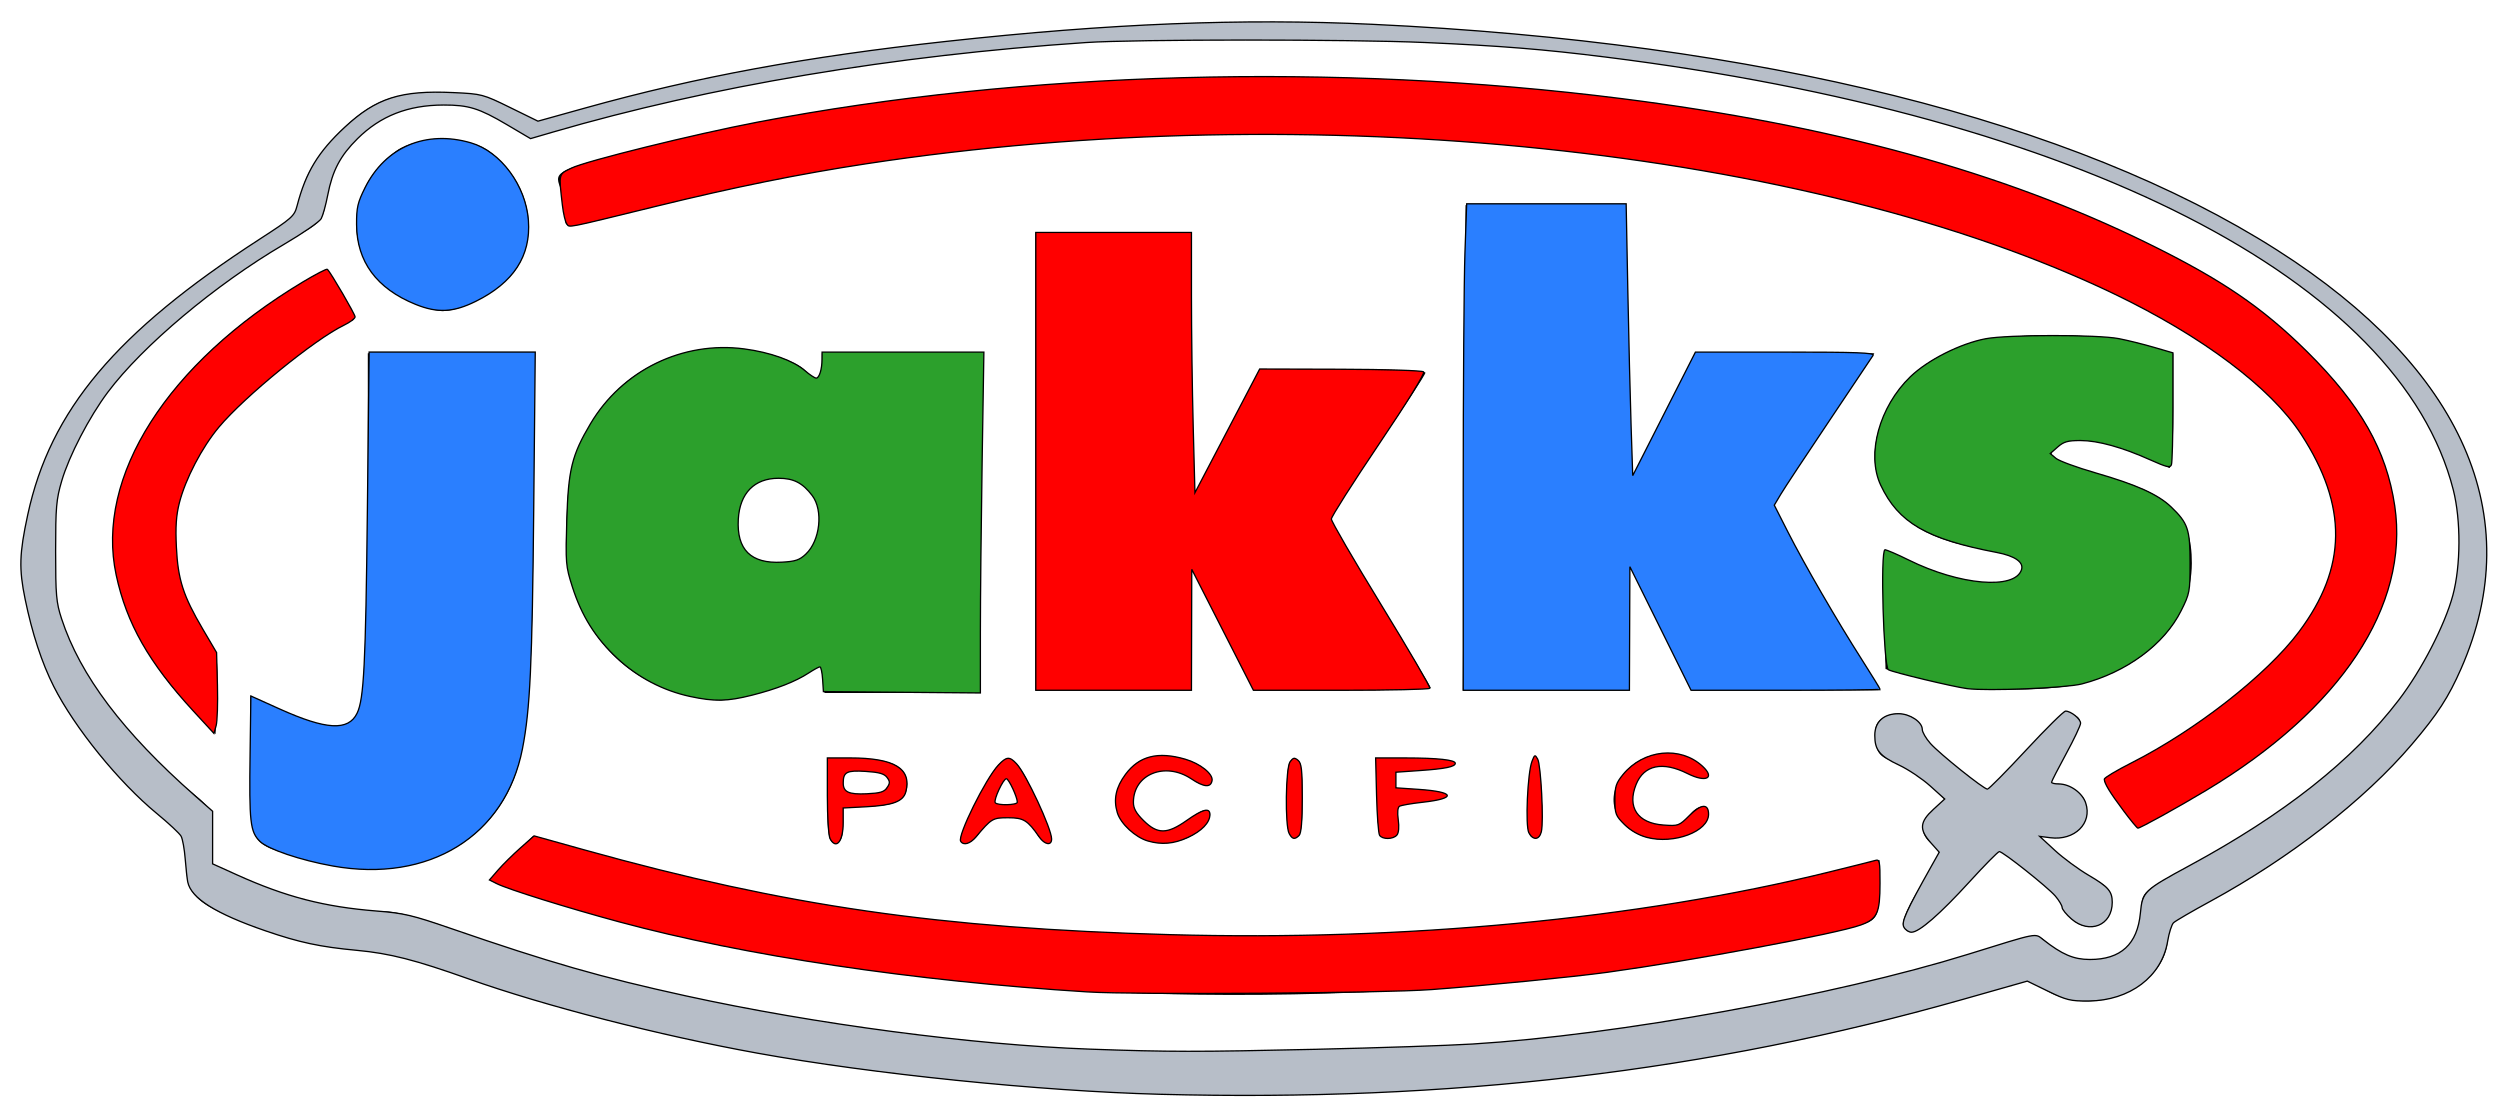 <?xml version="1.0" encoding="UTF-8" standalone="no"?>
<!-- Created with Inkscape (http://www.inkscape.org/) -->

<svg
   xmlns:dc="http://purl.org/dc/elements/1.1/"
   xmlns:cc="http://creativecommons.org/ns#"
   xmlns:rdf="http://www.w3.org/1999/02/22-rdf-syntax-ns#"
   xmlns:svg="http://www.w3.org/2000/svg"
   xmlns="http://www.w3.org/2000/svg"
   xmlns:sodipodi="http://sodipodi.sourceforge.net/DTD/sodipodi-0.dtd"
   xmlns:inkscape="http://www.inkscape.org/namespaces/inkscape"
   version="1.1"
   id="svg2"
   width="462"
   height="204"
   viewBox="0 0 462 204"
   sodipodi:docname="system.svg"
   inkscape:version="0.92.4 (5da689c313, 2019-01-14)">
  <defs
     id="defs6">
    <filter
       inkscape:collect="always"
       style="color-interpolation-filters:sRGB"
       id="filter948"
       x="-1.703"
       width="4.406"
       y="-0.926"
       height="2.853">
      <feGaussianBlur
         inkscape:collect="always"
         stdDeviation="37.918"
         id="feGaussianBlur950" />
    </filter>
  </defs>
  <sodipodi:namedview
     pagecolor="#ffffff"
     bordercolor="#666666"
     borderopacity="1"
     objecttolerance="10"
     gridtolerance="10"
     guidetolerance="10"
     inkscape:pageopacity="0"
     inkscape:pageshadow="2"
     inkscape:window-width="1600"
     inkscape:window-height="836"
     id="namedview4"
     showgrid="false"
     inkscape:zoom="2.0246816"
     inkscape:cx="220.22694"
     inkscape:cy="112.56617"
     inkscape:window-x="0"
     inkscape:window-y="36"
     inkscape:window-maximized="1"
     inkscape:current-layer="svg2" />
  <path
     style="fill:#000000;stroke-width:0.98"
     d="M 192.426,200.985 C 150.924,198.014 113.333,190.648 83.269,179.596 77.839,177.6 71.317,175.865 68.775,175.74 60.399,175.329 54.741,174.158 47.073,171.25 36.032,167.063 34.412,165.551 34.367,159.385 34.331,154.565 34.133,154.197 29.826,150.938 23.47,146.13 14.42,135.334 10.362,127.718 8.331,123.908 6.186,117.769 5.148,112.799 3.486,104.837 3.479,103.877 5.019,95.998 7.046,85.634 11.315,76.929 18.544,68.422 c 6.323,-7.441 18.878,-17.733 28.96,-23.739 3.761,-2.241 6.966,-4.545 7.122,-5.121 0.156,-0.576 0.778,-2.846 1.381,-5.044 1.359,-4.951 7.895,-12.424 13.316,-15.224 3.174,-1.64 5.822,-2.11 11.973,-2.128 6.827,-0.019 8.582,0.349 12.943,2.714 l 5.046,2.736 6.8,-1.994 c 27.447,-8.048 62.069,-13.347 103.049,-15.774 47.388,-2.806 106.434,3.172 149.49,15.134 52.506,14.588 88.372,38.637 97.894,65.64 4.906,13.914 3.848,27.091 -3.313,41.228 -6.6,13.03 -27.162,30.901 -46.884,40.749 -4.821,2.407 -5.677,3.235 -5.683,5.497 -0.023,9.307 -13.597,15.297 -22.515,9.935 l -3.272,-1.967 -11.535,3.397 c -50.705,14.932 -111.285,20.79 -170.889,16.523 z m 89.758,-8.645 c 30.96,-3.327 64.116,-9.947 85.327,-17.038 8.738,-2.921 8.841,-2.931 10.859,-1.067 3.385,3.125 7.295,4.165 11.061,2.939 4.207,-1.369 6.277,-4.287 6.277,-8.845 0,-3.547 0.116,-3.651 9.625,-8.643 33.33,-17.498 51.939,-41.766 49.116,-64.05 C 449.062,53.125 384.305,19.698 287.12,9.264 267.275,7.133 220.63,6.339 199.755,7.776 166.748,10.049 135.596,15.015 110.324,22.031 L 97.891,25.483 92.786,22.353 C 88.645,19.815 86.602,19.21 81.97,19.148 70.987,19.001 61.452,26.618 60.329,36.435 59.844,40.679 59.542,41.056 54.268,43.983 39.126,52.387 24.681,64.789 17.775,75.312 11.446,84.956 9.455,92.148 9.908,103.73 c 0.345,8.817 0.719,10.421 3.981,17.034 4.269,8.655 12.12,18.27 19.862,24.324 5.538,4.331 5.589,4.416 5.589,9.551 v 5.182 l 6.436,2.878 c 7.915,3.539 17.762,5.868 23.951,5.665 3.412,-0.112 7.905,1.059 16.809,4.38 27.908,10.409 66.389,17.931 107.296,20.975 17.393,1.294 71.308,0.453 88.352,-1.378 z m -84.403,-9.388 c -25.735,-1.6 -52.24,-5.272 -73.544,-10.189 -12.363,-2.853 -33.564,-9.237 -33.564,-10.107 0,-0.339 1.754,-2.305 3.898,-4.37 l 3.898,-3.753 12.637,3.523 c 34.555,9.634 65.98,13.988 107.899,14.949 43.195,0.991 86.805,-3.417 121.175,-12.248 l 7.157,-1.839 v 5.222 c 0,4.157 -0.387,5.427 -1.899,6.224 -3.269,1.725 -35.37,7.686 -52.396,9.73 -30.913,3.711 -65.062,4.735 -95.262,2.857 z m 153.893,-11.981 c -0.296,-0.76 1.239,-4.136 3.411,-7.504 3.802,-5.897 3.878,-6.171 2.049,-7.434 -2.535,-1.751 -2.402,-4.636 0.3,-6.503 l 2.199,-1.519 -3.14,-3.096 c -1.727,-1.703 -4.605,-3.563 -6.394,-4.133 -2.663,-0.849 -3.309,-1.6 -3.558,-4.136 -0.233,-2.373 0.201,-3.365 1.852,-4.237 2.762,-1.458 6.843,0.199 6.843,2.779 0,1.067 2.505,3.729 6.092,6.476 l 6.092,4.665 6.831,-7.429 c 3.757,-4.086 7.124,-7.422 7.482,-7.414 0.358,0.008 1.273,0.403 2.033,0.878 1.13,0.705 0.814,1.857 -1.728,6.297 -3.257,5.691 -3.588,6.561 -2.37,6.244 1.755,-0.457 5.131,1.418 5.692,3.163 1.457,4.527 -2.411,7.761 -7.682,6.423 -2.752,-0.698 4.913,5.798 9.521,8.069 2.415,1.19 3.081,2.145 3.081,4.415 0,3.934 -4.337,5.681 -7.374,2.97 -1.102,-0.984 -2.004,-2.352 -2.004,-3.041 0,-0.689 -2.586,-3.214 -5.746,-5.612 l -5.746,-4.36 -7.152,7.71 c -7.031,7.579 -9.517,9.066 -10.582,6.329 z M 56.615,158.842 C 45.683,155.72 46.25,156.659 46.25,141.699 v -13.065 l 6.17,2.878 c 6.122,2.856 10.024,3.528 12.278,2.115 2.826,-1.772 3.27,-6.831 3.27,-37.26 V 65.282 h 15.301 15.301 l -0.008,28.958 c -0.009,31.714 -0.981,43.995 -4.02,50.786 -5.935,13.263 -20.846,18.694 -37.927,13.817 z m 96.249,-10.824 v -7.787 h 5.853 c 6.15,0 8.955,1.485 8.955,4.742 0,2.812 -2.135,4.019 -7.108,4.019 h -4.738 v 3.407 c 0,2.379 -0.447,3.407 -1.481,3.407 -1.193,0 -1.481,-1.514 -1.481,-7.787 z m 11.527,-2.532 c 0.779,-2 -1.294,-3.275 -5.357,-3.294 -2.768,-0.013 -3.208,0.319 -3.208,2.419 0,2.193 0.393,2.433 3.98,2.433 2.738,0 4.169,-0.486 4.586,-1.558 z m 13.152,9.321 c 0,-0.549 1.56,-4.053 3.468,-7.787 4.59,-8.987 6.133,-8.982 10.221,0.033 1.702,3.752 3.094,7.256 3.094,7.787 0,1.88 -2.033,0.93 -3.141,-1.469 -0.917,-1.984 -1.828,-2.433 -4.936,-2.433 -3.108,0 -4.019,0.449 -4.936,2.433 -1.103,2.386 -3.769,3.402 -3.769,1.436 z m 10.859,-6.257 c 0,-0.242 -0.527,-1.581 -1.17,-2.973 l -1.17,-2.533 -1.263,2.243 c -1.8,3.197 -1.644,3.703 1.135,3.703 1.357,0 2.468,-0.198 2.468,-0.441 z m 22.211,6.13 c -5.007,-2.7 -5.873,-7.834 -2.06,-12.206 1.951,-2.237 3.183,-2.731 6.807,-2.731 4.194,0 8.58,2.316 8.58,4.531 0,1.354 -2.629,0.93 -3.949,-0.638 -1.916,-2.277 -7.505,-1.855 -9.322,0.703 -2.068,2.912 -1.934,5.232 0.438,7.57 2.638,2.601 5.161,2.453 8.735,-0.512 2.105,-1.746 3.174,-2.123 3.689,-1.301 0.429,0.685 -0.369,2.087 -1.955,3.432 -2.891,2.452 -7.626,2.949 -10.962,1.15 z m 92.54,-0.308 c -5.6,-2.438 -6.635,-7.985 -2.29,-12.27 3.519,-3.47 9.383,-3.911 13.047,-0.982 3.253,2.601 1.551,3.683 -2.451,1.558 -4.369,-2.32 -8.027,-1.423 -9.34,2.292 -1.522,4.306 0.437,7.354 4.968,7.727 2.805,0.231 3.925,-0.158 4.904,-1.703 1.47,-2.321 3.755,-2.665 3.755,-0.565 0,3.535 -7.872,6 -12.594,3.944 z m -65.393,-6.841 c 0,-5.84 0.296,-7.3 1.481,-7.3 1.185,0 1.481,1.46 1.481,7.3 0,5.84 -0.296,7.3 -1.481,7.3 -1.185,0 -1.481,-1.46 -1.481,-7.3 z m 16.782,0 v -7.3 h 7.462 c 4.723,0 7.238,0.357 6.852,0.973 -0.336,0.535 -3.027,0.973 -5.981,0.973 -4.713,0 -5.371,0.239 -5.371,1.947 0,1.687 0.658,1.947 4.936,1.947 6.28,0 6.482,1.742 0.247,2.137 -4.647,0.294 -4.686,0.325 -4.368,3.46 0.27,2.655 -0.008,3.163 -1.728,3.163 -1.891,0 -2.049,-0.561 -2.049,-7.3 z m 27.846,-0.243 c 0.16,-4.191 0.727,-7.544 1.275,-7.544 0.548,0 1.115,3.353 1.275,7.544 0.243,6.354 0.042,7.544 -1.275,7.544 -1.317,0 -1.518,-1.189 -1.275,-7.544 z m 109.377,1.557 c -1.632,-2.222 -2.968,-4.345 -2.968,-4.719 0,-0.374 1.888,-1.508 4.195,-2.521 7.539,-3.31 20.848,-12.727 27.177,-19.23 13.764,-14.144 15.306,-27.27 4.993,-42.498 C 412.312,60.902 373.599,42.897 324.952,33.272 259.98,20.416 183.272,22.11 122.262,37.749 c -19.358,4.962 -17.769,4.791 -17.769,1.915 0,-1.366 -0.438,-3.62 -0.974,-5.009 -1.197,-3.105 -0.818,-3.276 17.35,-7.81 66.466,-16.587 156.009,-16.811 223.16,-0.557 25.578,6.191 51.079,16.313 67.602,26.834 11.184,7.121 22.78,19.091 27.016,27.886 11.649,24.186 -1.305,48.692 -35.871,67.859 -3.985,2.21 -7.425,4.018 -7.644,4.018 -0.219,0 -1.734,-1.818 -3.367,-4.04 z M 34.23,129.702 C 27.8,122.847 23.069,114.033 21.419,105.832 17.994,88.812 29.861,68.952 51.983,54.68 c 4.475,-2.887 8.254,-5.077 8.399,-4.867 3.989,5.775 5.701,9.112 4.822,9.401 -5.899,1.939 -22.112,15.335 -26.948,22.266 -8.135,11.659 -8.098,25.018 0.102,36.372 1.73,2.396 2.007,4.02 1.764,10.333 l -0.289,7.49 z m 92.706,-1.237 c -9.622,-2.235 -16.839,-8.603 -20.442,-18.038 -1.844,-4.828 -2.124,-7.172 -1.79,-14.971 0.333,-7.774 0.853,-10.154 3.263,-14.943 5.318,-10.563 14.614,-16.226 26.564,-16.184 5.886,0.021 13.353,2.412 14.815,4.744 1.18,1.883 2.531,1.158 2.531,-1.359 v -2.433 h 14.821 14.821 l -0.26,31.391 -0.26,31.391 h -14.314 -14.314 l -0.314,-2.696 -0.314,-2.696 -2.773,1.947 c -2.907,2.041 -12.855,4.974 -16.303,4.807 -1.108,-0.054 -3.686,-0.486 -5.731,-0.961 z m 22.244,-25.952 c 4.003,-4.38 2.798,-11.814 -2.25,-13.875 -3.307,-1.351 -6.225,-0.627 -8.906,2.211 -2.616,2.769 -2.598,8.826 0.033,11.421 2.537,2.501 8.931,2.641 11.123,0.243 z M 191.364,85.236 V 42.895 h 14.297 14.297 l 0.264,24.578 0.264,24.578 6.177,-11.924 6.177,-11.924 h 15.294 c 8.411,0 15.294,0.302 15.294,0.671 0,0.369 -3.998,6.465 -8.885,13.547 -4.886,7.082 -8.885,13.168 -8.885,13.526 0,0.357 4.22,7.421 9.378,15.696 5.158,8.275 9.378,15.246 9.378,15.491 0,0.245 -7.326,0.445 -16.28,0.445 h -16.28 l -5.88,-11.437 -5.88,-11.437 -0.051,11.437 -0.051,11.437 h -14.314 -14.314 z m 79.211,-2.491 0.257,-44.832 14.808,-5.93e-4 14.808,-5.94e-4 0.494,25.435 0.494,25.435 5.89,-11.75 5.89,-11.75 h 16.585 16.585 l -8.951,13.187 c -4.923,7.253 -9.203,13.834 -9.511,14.626 -0.449,1.154 10.025,19.724 18.215,32.293 l 1.427,2.19 h -17.416 -17.416 l -5.896,-11.813 -5.896,-11.813 v 11.813 11.813 h -15.311 -15.311 z m 89.102,43.729 c -2.172,-0.499 -5.588,-1.341 -7.591,-1.871 l -3.642,-0.963 -0.306,-11.174 c -0.168,-6.146 -0.079,-11.064 0.2,-10.929 0.278,0.135 2.944,1.44 5.923,2.9 6.68,3.273 15.447,4.447 18.164,2.434 3.016,-2.236 1.309,-4.383 -4.052,-5.097 -7.932,-1.057 -13.623,-3.28 -16.853,-6.582 -5.801,-5.931 -6.623,-12.049 -2.668,-19.874 2.708,-5.359 7.095,-8.928 14.281,-11.618 6.265,-2.346 25.051,-2.378 32.823,-0.057 l 5.676,1.695 V 76.097 c 0,5.919 -0.333,10.596 -0.74,10.394 -10.241,-5.072 -17.401,-6.576 -20.484,-4.302 -2.806,2.069 -1.154,3.31 7.247,5.441 13.103,3.323 17.451,7.435 17.401,16.456 -0.057,10.264 -7.36,18.467 -19.645,22.066 -5.394,1.58 -19.494,1.757 -25.734,0.323 z M 74.848,55.305 c -11.311,-5.634 -12.147,-19.721 -1.626,-27.408 3.911,-2.858 13.219,-2.858 17.131,0 7.37,5.384 9.588,15.104 5,21.911 -2.455,3.643 -9.593,7.688 -13.566,7.688 -1.399,0 -4.522,-0.986 -6.94,-2.19 z"
     id="path50"
     inkscape:connector-curvature="0" />
  <path
     style="opacity:0;fill:#ff0000;stroke:#000000;stroke-width:0.242;stroke-miterlimit:4;stroke-dasharray:none;stroke-opacity:1"
     d="m 61.379,160.071 c -5.086,-0.961 -11.628,-3.036 -13.05,-4.139 -0.841,-0.652 -1.428,-1.771 -1.781,-3.396 -0.471,-2.166 -0.788,-24.01 -0.349,-24.01 0.098,0 2.237,0.959 4.754,2.132 8.555,3.987 12.592,4.459 14.626,1.71 1.72,-2.325 1.982,-6.677 2.247,-37.374 l 0.258,-29.927 h 15.355 15.355 L 98.535,94.993 c -0.319,36.983 -0.922,43.748 -4.565,51.252 -2.995,6.169 -9.103,11.155 -16.257,13.268 -3.651,1.079 -12.056,1.365 -16.334,0.557 z"
     id="path80"
     inkscape:connector-curvature="0" />
  <path
     style="opacity:0;fill:#ff0000;stroke:#000000;stroke-width:0.242;stroke-miterlimit:4;stroke-dasharray:none;stroke-opacity:1"
     d="m 61.379,160.071 c -5.086,-0.961 -11.628,-3.036 -13.05,-4.139 -0.841,-0.652 -1.428,-1.771 -1.781,-3.396 -0.471,-2.166 -0.788,-24.01 -0.349,-24.01 0.098,0 2.237,0.959 4.754,2.132 8.555,3.987 12.592,4.459 14.626,1.71 1.72,-2.325 1.982,-6.677 2.247,-37.374 l 0.258,-29.927 h 15.355 15.355 L 98.535,94.993 c -0.319,36.983 -0.922,43.748 -4.565,51.252 -2.995,6.169 -9.103,11.155 -16.257,13.268 -3.651,1.079 -12.056,1.365 -16.334,0.557 z"
     id="path82"
     inkscape:connector-curvature="0" />
  <path
     style="opacity:0;fill:#ff0000;stroke:#000000;stroke-width:0.242;stroke-miterlimit:4;stroke-dasharray:none;stroke-opacity:1"
     d="m 61.379,160.071 c -5.086,-0.961 -11.628,-3.036 -13.05,-4.139 -0.841,-0.652 -1.428,-1.771 -1.781,-3.396 -0.471,-2.166 -0.788,-24.01 -0.349,-24.01 0.098,0 2.237,0.959 4.754,2.132 8.555,3.987 12.592,4.459 14.626,1.71 1.72,-2.325 1.982,-6.677 2.247,-37.374 l 0.258,-29.927 h 15.355 15.355 L 98.535,94.993 c -0.319,36.983 -0.922,43.748 -4.565,51.252 -2.995,6.169 -9.103,11.155 -16.257,13.268 -3.651,1.079 -12.056,1.365 -16.334,0.557 z"
     id="path892"
     inkscape:connector-curvature="0" />
  <path
     style="opacity:0;fill:#ff0000;stroke:#000000;stroke-width:0.247;stroke-miterlimit:4;stroke-dasharray:none;stroke-opacity:1;filter:url(#filter948)"
     d="M 13.825,-71.285 C 7.791,-72.382 1.691,-74.476 0.207,-75.959 -1.618,-77.785 -1.809,-79.515 -1.633,-92.62 l 0.147,-10.94 5.396,2.466 c 8.716,3.985 12.854,4.214 14.488,0.803 1.277,-2.665 1.604,-9.206 1.925,-38.558 l 0.329,-30.005 h 15.548 15.548 l -0.284,29.758 c -0.284,29.702 -0.673,38.103 -2.111,45.563 -3.194,16.573 -17.493,25.528 -35.528,22.249 z"
     id="path894"
     inkscape:connector-curvature="0" />
  <path
     style="opacity:1;fill:#2a7fff;stroke:#000000;stroke-width:0.242;stroke-miterlimit:4;stroke-dasharray:none;stroke-opacity:1"
     d="m 61.476,160.037 c -5.957,-1.068 -11.978,-3.106 -13.443,-4.55 -1.802,-1.777 -1.991,-3.461 -1.817,-16.217 l 0.145,-10.649 5.326,2.401 c 8.605,3.878 12.689,4.102 14.303,0.781 1.261,-2.594 1.583,-8.961 1.901,-37.531 l 0.324,-29.206 h 15.349 15.349 l -0.281,28.965 c -0.28,28.911 -0.664,37.088 -2.084,44.349 -3.153,16.132 -17.269,24.848 -35.073,21.656 z"
     id="path960"
     inkscape:connector-curvature="0" />
  <path
     style="opacity:1;fill:#2a7fff;stroke:#000000;stroke-width:0.242;stroke-miterlimit:4;stroke-dasharray:none;stroke-opacity:1"
     d="m 270.401,91.628 c 7.6e-4,-19.765 0.145,-39.993 0.321,-44.95 l 0.32,-9.014 h 14.736 14.736 l 0.307,15.985 c 0.169,8.792 0.442,20.094 0.607,25.115 l 0.3,9.13 5.792,-11.414 5.792,-11.414 h 16.604 c 13.156,0 16.527,0.125 16.233,0.601 -0.204,0.331 -3.86,5.793 -8.124,12.139 -4.264,6.346 -8.289,12.44 -8.945,13.543 l -1.193,2.005 2.524,4.966 c 3.04,5.981 9.035,16.331 13.649,23.564 1.858,2.912 3.377,5.381 3.377,5.487 0,0.106 -7.859,0.193 -17.465,0.193 h -17.465 l -5.653,-11.418 -5.653,-11.418 -0.042,11.418 -0.042,11.418 h -15.358 -15.358 l 9.9e-4,-35.936 z"
     id="path962"
     inkscape:connector-curvature="0" />
  <path
     style="opacity:1;fill:#2a7fff;stroke:#000000;stroke-width:0.242;stroke-miterlimit:4;stroke-dasharray:none;stroke-opacity:1"
     d="m 76.782,56.243 c -7.182,-2.913 -10.854,-7.89 -10.887,-14.756 -0.015,-3.146 0.194,-4.053 1.575,-6.819 3.757,-7.525 11.269,-10.697 19.575,-8.265 5.484,1.606 10.13,7.886 10.605,14.336 0.482,6.552 -2.75,11.508 -9.76,14.966 -4.134,2.039 -7.057,2.181 -11.107,0.538 z"
     id="path964"
     inkscape:connector-curvature="0" />
  <path
     style="opacity:1;fill:#ff0000;stroke:#000000;stroke-width:0.242;stroke-miterlimit:4;stroke-dasharray:none;stroke-opacity:1"
     d="M 191.414,85.258 V 42.952 h 14.383 14.383 v 11.7 c 0,6.435 0.145,17.258 0.322,24.051 l 0.322,12.35 5.982,-11.431 5.982,-11.431 14.926,0.044 c 8.353,0.025 15.123,0.239 15.374,0.486 0.272,0.268 -2.982,5.532 -8.296,13.417 -4.809,7.136 -8.75,13.334 -8.757,13.773 -0.008,0.439 4.136,7.575 9.208,15.858 5.072,8.283 9.118,15.225 8.991,15.427 -0.127,0.202 -7.515,0.368 -16.418,0.368 h -16.188 l -5.696,-11.177 -5.696,-11.177 -0.028,11.177 -0.028,11.177 h -14.383 -14.383 z"
     id="path966"
     inkscape:connector-curvature="0" />
  <path
     style="opacity:1;fill:#ff0000;stroke:#000000;stroke-width:0.242;stroke-miterlimit:4;stroke-dasharray:none;stroke-opacity:1"
     d="m 200.921,183.304 c -32.149,-2.009 -63.212,-6.659 -86.52,-12.95 -9.491,-2.562 -20.5,-5.999 -22.593,-7.054 l -1.36,-0.685 1.604,-1.843 c 0.882,-1.014 2.737,-2.847 4.123,-4.073 l 2.519,-2.23 9.426,2.624 c 37.212,10.36 65.489,14.449 108.099,15.63 43.42,1.204 86.456,-2.879 121.667,-11.541 4.313,-1.061 8.226,-2.043 8.696,-2.181 0.77,-0.227 0.853,0.184 0.846,4.228 -0.009,5.533 -0.498,6.592 -3.565,7.715 -4.334,1.587 -31.146,6.587 -46.891,8.745 -6.202,0.85 -22.183,2.42 -32.423,3.185 -9.089,0.679 -54.712,0.988 -63.628,0.431 z"
     id="path968"
     inkscape:connector-curvature="0" />
  <path
     style="opacity:1;fill:#ff0000;stroke:#000000;stroke-width:0.242;stroke-miterlimit:4;stroke-dasharray:none;stroke-opacity:1"
     d="m 392.403,149.799 c -2.537,-3.403 -3.524,-5.032 -3.524,-5.813 0,-0.257 2.239,-1.602 4.975,-2.987 11.949,-6.052 25.052,-16.302 31.001,-24.251 8.888,-11.876 9.019,-23.205 0.42,-36.459 C 419.659,71.633 406.967,62.108 390.585,54.257 334.474,27.364 242.312,17.759 160.209,30.248 c -12.429,1.891 -24.351,4.302 -39.006,7.889 -17.103,4.186 -15.894,3.948 -16.462,3.248 -0.266,-0.328 -0.632,-1.894 -0.814,-3.481 -0.68,-5.941 -0.749,-5.658 1.673,-6.836 2.732,-1.329 22.659,-6.252 34.374,-8.494 49.358,-9.443 106.997,-11.015 159.679,-4.354 38.8,4.905 70.406,13.585 97.06,26.655 13.796,6.765 21.32,11.877 29.708,20.186 9.822,9.729 14.606,18.165 16.13,28.442 2.734,18.437 -9.954,37.596 -34.78,52.517 -5.212,3.133 -12.243,7.024 -12.69,7.024 -0.143,0 -1.348,-1.46 -2.678,-3.245 z"
     id="path970"
     inkscape:connector-curvature="0" />
  <path
     style="opacity:1;fill:#ff0000;stroke:#000000;stroke-width:0.242;stroke-miterlimit:4;stroke-dasharray:none;stroke-opacity:1"
     d="M 35.758,131.43 C 27.497,122.452 23.397,115.23 21.469,106.26 17.563,88.088 30.927,67.119 55.995,52.089 c 2.348,-1.408 4.376,-2.456 4.505,-2.328 0.648,0.639 5.121,8.322 5.121,8.796 0,0.302 -0.932,0.999 -2.072,1.549 -5.406,2.611 -18.321,13.137 -23.087,18.817 -3.141,3.743 -6.196,9.594 -7.319,14.02 -0.586,2.307 -0.728,4.434 -0.545,8.173 0.294,6.018 1.247,8.977 4.88,15.15 l 2.547,4.327 0.159,6.042 c 0.087,3.323 -0.022,6.685 -0.244,7.471 l -0.403,1.429 z"
     id="path972"
     inkscape:connector-curvature="0" />
  <path
     style="opacity:1;fill:#2ca02c;stroke:#000000;stroke-width:0.242;stroke-miterlimit:4;stroke-dasharray:none;stroke-opacity:1"
     d="m 127.542,128.711 c -4.996,-1.072 -9.668,-3.517 -13.46,-7.045 -4.028,-3.747 -6.603,-7.846 -8.318,-13.238 -1.216,-3.823 -1.259,-4.343 -1.023,-12.259 0.28,-9.414 0.93,-12.061 4.389,-17.882 5.868,-9.874 17.043,-15.31 28.396,-13.812 4.81,0.635 9.074,2.159 11.208,4.006 0.885,0.766 1.829,1.393 2.097,1.393 0.573,0 1.073,-1.612 1.083,-3.485 l 0.007,-1.322 h 14.95 14.95 l -0.323,20.27 c -0.178,11.149 -0.323,25.322 -0.323,31.496 v 11.226 l -14.505,-0.127 -14.505,-0.127 -0.149,-2.284 c -0.082,-1.256 -0.305,-2.284 -0.496,-2.284 -0.191,0 -1.112,0.5 -2.045,1.112 -2.44,1.598 -5.988,2.988 -10.555,4.137 -4.543,1.142 -6.884,1.188 -11.377,0.225 z m 21.393,-26.329 c 2.63,-2.484 3.231,-8.071 1.163,-10.802 -1.772,-2.34 -3.439,-3.196 -6.222,-3.196 -4.46,0 -7.164,2.754 -7.439,7.577 -0.321,5.625 2.337,8.247 8.04,7.931 2.531,-0.14 3.276,-0.392 4.458,-1.509 z"
     id="path974"
     inkscape:connector-curvature="0" />
  <path
     style="opacity:1;fill:#2ca02c;stroke:#000000;stroke-width:0.242;stroke-miterlimit:4;stroke-dasharray:none;stroke-opacity:1"
     d="m 363.525,127.258 c -2.527,-0.323 -13.792,-3.027 -14.553,-3.493 -0.896,-0.549 -1.505,-22.162 -0.624,-22.162 0.314,0 2.278,0.846 4.363,1.88 9.43,4.675 19.653,5.556 20.863,1.799 0.448,-1.39 -1.213,-2.545 -4.579,-3.186 -12.957,-2.465 -18.178,-5.494 -21.444,-12.443 -2.674,-5.69 -0.256,-14.508 5.499,-20.048 3.208,-3.088 9.2,-6.11 13.888,-7.004 4.036,-0.77 20.691,-0.785 24.622,-0.022 1.609,0.312 4.516,1.031 6.46,1.598 l 3.535,1.03 v 9.986 c 0,5.493 -0.126,10.309 -0.279,10.704 -0.231,0.593 -0.896,0.44 -3.851,-0.888 -5.22,-2.346 -9.728,-3.597 -12.959,-3.597 -2.348,0 -3.087,0.211 -4.215,1.203 l -1.368,1.203 1.053,0.882 c 0.579,0.485 3.87,1.694 7.314,2.687 7.55,2.177 11.557,3.981 13.965,6.286 3.123,2.991 3.51,4.132 3.51,10.345 0,5.32 -0.065,5.669 -1.647,8.837 -3.114,6.237 -10.107,11.397 -18.343,13.537 -2.904,0.754 -17.445,1.348 -21.209,0.867 z"
     id="path976"
     inkscape:connector-curvature="0" />
  <path
     style="opacity:1;fill:#b7bec8;stroke:#000000;stroke-width:0.242;stroke-miterlimit:4;stroke-dasharray:none;stroke-opacity:1"
     d="m 214.329,202.224 c -22.13,-0.581 -53.068,-3.742 -74.374,-7.601 -18.155,-3.287 -39.274,-8.72 -53.369,-13.729 -9.877,-3.51 -14.541,-4.702 -20.62,-5.268 -6.801,-0.633 -10.632,-1.45 -16.885,-3.6 -9.216,-3.169 -13.778,-6.036 -14.389,-9.044 -0.117,-0.575 -0.328,-2.504 -0.469,-4.287 -0.141,-1.783 -0.48,-3.654 -0.753,-4.157 -0.273,-0.503 -2.293,-2.392 -4.488,-4.198 C 21.963,144.569 13.789,134.489 9.925,126.843 7.732,122.501 5.948,117.06 4.646,110.738 3.485,105.099 3.57,102.332 5.129,95.113 9.294,75.819 21.436,61.384 47.928,44.234 c 6.081,-3.937 6.472,-4.285 6.975,-6.212 1.621,-6.204 3.877,-9.925 8.784,-14.49 5.848,-5.44 10.352,-6.876 20.124,-6.42 5.252,0.245 5.428,0.292 10.472,2.764 l 5.13,2.515 8.823,-2.458 c 20.633,-5.747 40.673,-9.442 66.6,-12.28 30.262,-3.312 54.646,-4.291 78.742,-3.162 71.655,3.359 129.77,17.86 167.232,41.728 34.347,21.883 46.361,49.18 34.021,77.3 -2.352,5.361 -4.346,8.43 -9.122,14.043 -8.707,10.232 -22.498,20.975 -37.205,28.981 -3.42,1.862 -6.497,3.654 -6.837,3.984 -0.341,0.329 -0.829,1.865 -1.084,3.413 -1.079,6.536 -6.988,10.99 -14.654,11.046 -3.316,0.024 -4.057,-0.157 -7.482,-1.825 l -3.801,-1.852 -12.021,3.411 c -46.787,13.275 -94.561,18.913 -148.296,17.503 z m 29.01,-8.318 c 11.263,-0.255 24.208,-0.691 28.767,-0.969 26.66,-1.628 67.018,-8.939 91.663,-16.605 13.023,-4.051 12.261,-3.902 13.788,-2.704 3.553,2.786 5.643,3.678 8.634,3.686 5.734,0.015 8.805,-2.804 9.353,-8.583 0.373,-3.939 0.647,-4.204 9.05,-8.752 17.616,-9.534 30.198,-19.493 38.718,-30.645 4.193,-5.489 8.49,-13.81 9.975,-19.318 1.468,-5.443 1.505,-13.878 0.085,-19.47 C 443.524,51.75 384.28,21.493 296.728,10.546 285.18,9.102 277.408,8.477 263.33,7.857 249.425,7.246 209.773,7.249 200.677,7.863 164.948,10.274 131.238,15.936 102.188,24.407 L 98.044,25.616 93.656,23.026 c -5.134,-3.03 -7.071,-3.628 -11.702,-3.616 -6.553,0.017 -11.615,1.996 -15.873,6.203 -3.189,3.152 -4.636,5.888 -5.514,10.432 -0.352,1.824 -0.897,3.789 -1.21,4.366 -0.313,0.577 -3.429,2.725 -6.924,4.773 -12.558,7.36 -26.104,18.736 -32.526,27.317 -3.419,4.568 -7.137,11.728 -8.498,16.364 -1.004,3.419 -1.129,4.859 -1.129,12.98 0,8.166 0.117,9.491 1.1,12.5 3.427,10.481 11.366,21.017 24.632,32.691 l 3.278,2.885 v 4.859 4.859 l 4.51,2.039 c 9,4.069 16.142,5.918 25.802,6.679 5.022,0.396 6.605,0.766 13.647,3.196 18.48,6.375 27.753,9.036 43.559,12.498 23.742,5.201 53.046,9.063 74.598,9.831 14.751,0.526 19.684,0.529 41.931,0.026 z"
     id="path978"
     inkscape:connector-curvature="0" />
  <path
     style="opacity:1;fill:#b7bec8;stroke:#000000;stroke-width:0.242;stroke-miterlimit:4;stroke-dasharray:none;stroke-opacity:1"
     d="m 351.838,171.338 c -0.509,-0.937 0.376,-2.894 5.144,-11.385 l 1.385,-2.466 -1.565,-1.758 c -2.167,-2.434 -2.053,-3.829 0.507,-6.174 l 2.072,-1.898 -2.682,-2.413 c -1.475,-1.327 -4.056,-3.058 -5.736,-3.845 -3.617,-1.696 -4.503,-2.777 -4.503,-5.493 0,-2.522 1.632,-4.014 4.388,-4.014 2.092,0 4.388,1.519 4.388,2.903 0,0.5 0.677,1.67 1.505,2.6 1.701,1.91 9.852,8.439 10.535,8.439 0.246,0 3.458,-3.245 7.139,-7.211 3.681,-3.966 6.966,-7.211 7.3,-7.211 0.993,0 2.775,1.439 2.775,2.239 0,0.408 -1.207,2.961 -2.682,5.672 -1.475,2.711 -2.682,5.069 -2.682,5.239 0,0.171 0.603,0.311 1.341,0.312 2.053,0.003 4.334,1.62 4.971,3.525 1.253,3.744 -2.056,6.991 -6.538,6.415 l -1.968,-0.253 2.802,2.585 c 1.541,1.422 4.347,3.49 6.235,4.596 3.638,2.131 4.371,2.971 4.371,5.005 0,4.27 -4.187,5.978 -7.54,3.075 -0.948,-0.821 -1.723,-1.778 -1.723,-2.127 0,-0.349 -0.564,-1.296 -1.254,-2.104 -1.39,-1.629 -9.69,-8.219 -10.351,-8.219 -0.231,0 -2.705,2.506 -5.499,5.569 -5.475,6.001 -9.307,9.335 -10.734,9.335 -0.492,0 -1.123,-0.421 -1.402,-0.936 z"
     id="path980"
     inkscape:connector-curvature="0" />
  <path
     style="opacity:1;fill:#ff0000;stroke:#000000;stroke-width:0.242;stroke-miterlimit:4;stroke-dasharray:none;stroke-opacity:1"
     d="m 153.4,154.999 c -0.282,-0.519 -0.505,-4.025 -0.505,-7.932 v -7.002 h 4.172 c 8.236,0 11.474,1.972 10.322,6.288 -0.469,1.756 -2.398,2.48 -7.302,2.739 l -4.266,0.225 v 2.73 c 0,3.471 -1.287,5.041 -2.421,2.953 z m 10.529,-9.436 c 0.563,-0.838 0.562,-1.131 -0.006,-1.897 -0.509,-0.686 -1.464,-0.955 -3.955,-1.111 -3.481,-0.219 -4.125,0.108 -4.14,2.1 -0.013,1.717 0.984,2.188 4.319,2.038 2.513,-0.113 3.246,-0.332 3.782,-1.131 z"
     id="path982"
     inkscape:connector-curvature="0" />
  <path
     style="opacity:1;fill:#ff0000;stroke:#000000;stroke-width:0.242;stroke-miterlimit:4;stroke-dasharray:none;stroke-opacity:1"
     d="m 177.531,155.469 c -0.625,-0.998 4.611,-11.58 6.969,-14.083 1.511,-1.604 2.057,-1.643 3.363,-0.24 1.771,1.902 6.476,12.005 6.476,13.904 0,1.286 -1.283,1.072 -2.293,-0.382 -2.154,-3.099 -2.881,-3.547 -5.752,-3.547 -2.858,0 -3.069,0.126 -5.936,3.544 -1.078,1.286 -2.306,1.635 -2.827,0.805 z m 10.469,-7.223 c 0,-0.951 -1.583,-4.336 -2.027,-4.336 -0.57,0 -2.383,3.903 -2.055,4.426 0.346,0.552 4.082,0.471 4.082,-0.089 z"
     id="path984"
     inkscape:connector-curvature="0" />
  <path
     style="opacity:1;fill:#ff0000;stroke:#000000;stroke-width:0.242;stroke-miterlimit:4;stroke-dasharray:none;stroke-opacity:1"
     d="m 212.135,155.418 c -2.329,-0.674 -5.032,-3.176 -5.658,-5.238 -0.744,-2.448 -0.261,-4.702 1.521,-7.091 2.532,-3.394 5.991,-4.268 11.043,-2.789 2.785,0.815 5.186,2.744 4.946,3.972 -0.259,1.327 -1.503,1.217 -3.831,-0.338 -4.843,-3.235 -10.703,-0.862 -10.703,4.334 0,1.128 0.491,2.007 1.893,3.389 2.575,2.539 4.327,2.526 7.985,-0.057 2.949,-2.082 4.261,-2.411 4.261,-1.068 0,1.49 -1.511,3.058 -4.087,4.24 -2.575,1.182 -4.832,1.38 -7.371,0.645 z"
     id="path986"
     inkscape:connector-curvature="0" />
  <path
     style="opacity:1;fill:#ff0000;stroke:#000000;stroke-width:0.242;stroke-miterlimit:4;stroke-dasharray:none;stroke-opacity:1"
     d="m 238.237,154.037 c -0.789,-1.453 -0.649,-12.153 0.174,-13.262 0.577,-0.777 0.796,-0.819 1.463,-0.273 0.648,0.53 0.784,1.743 0.784,6.977 0,4.286 -0.189,6.522 -0.585,6.912 -0.818,0.806 -1.252,0.723 -1.836,-0.353 z"
     id="path988"
     inkscape:connector-curvature="0" />
  <path
     style="opacity:1;fill:#ff0000;stroke:#000000;stroke-width:0.242;stroke-miterlimit:4;stroke-dasharray:none;stroke-opacity:1"
     d="m 254.948,154.366 c -0.217,-0.331 -0.47,-3.684 -0.562,-7.452 l -0.168,-6.851 5.531,0.005 c 5.896,0.006 9.188,0.359 9.188,0.987 0,0.639 -1.841,1.018 -6.522,1.343 l -4.448,0.309 v 1.442 1.442 l 4.185,0.283 c 6.75,0.456 7.124,1.68 0.73,2.387 -2.044,0.226 -3.957,0.558 -4.251,0.737 -0.337,0.205 -0.423,1.13 -0.233,2.496 0.185,1.333 0.09,2.421 -0.246,2.821 -0.688,0.817 -2.679,0.848 -3.203,0.05 z"
     id="path990"
     inkscape:connector-curvature="0" />
  <path
     style="opacity:1;fill:#ff0000;stroke:#000000;stroke-width:0.242;stroke-miterlimit:4;stroke-dasharray:none;stroke-opacity:1"
     d="m 282.537,153.91 c -0.679,-1.251 -0.252,-11.073 0.574,-13.215 0.489,-1.267 0.555,-1.294 1.048,-0.424 0.614,1.082 1.146,11.613 0.679,13.447 -0.388,1.526 -1.526,1.621 -2.301,0.193 z"
     id="path992"
     inkscape:connector-curvature="0" />
  <path
     style="opacity:1;fill:#ff0000;stroke:#000000;stroke-width:0.242;stroke-miterlimit:4;stroke-dasharray:none;stroke-opacity:1"
     d="m 304.356,154.755 c -1.517,-0.401 -3.005,-1.255 -4.144,-2.378 -1.642,-1.619 -1.777,-1.967 -1.777,-4.584 0,-2.446 0.204,-3.081 1.501,-4.661 3.804,-4.634 10.585,-5.334 14.704,-1.519 2.383,2.207 0.63,3.059 -2.772,1.348 -4.606,-2.317 -8.053,-1.596 -9.508,1.989 -1.717,4.231 0.253,7.174 5.03,7.515 2.792,0.199 2.885,0.165 4.83,-1.772 2.159,-2.151 3.523,-2.235 3.523,-0.219 0,3.193 -6.401,5.599 -11.387,4.28 z"
     id="path994"
     inkscape:connector-curvature="0" />
</svg>
